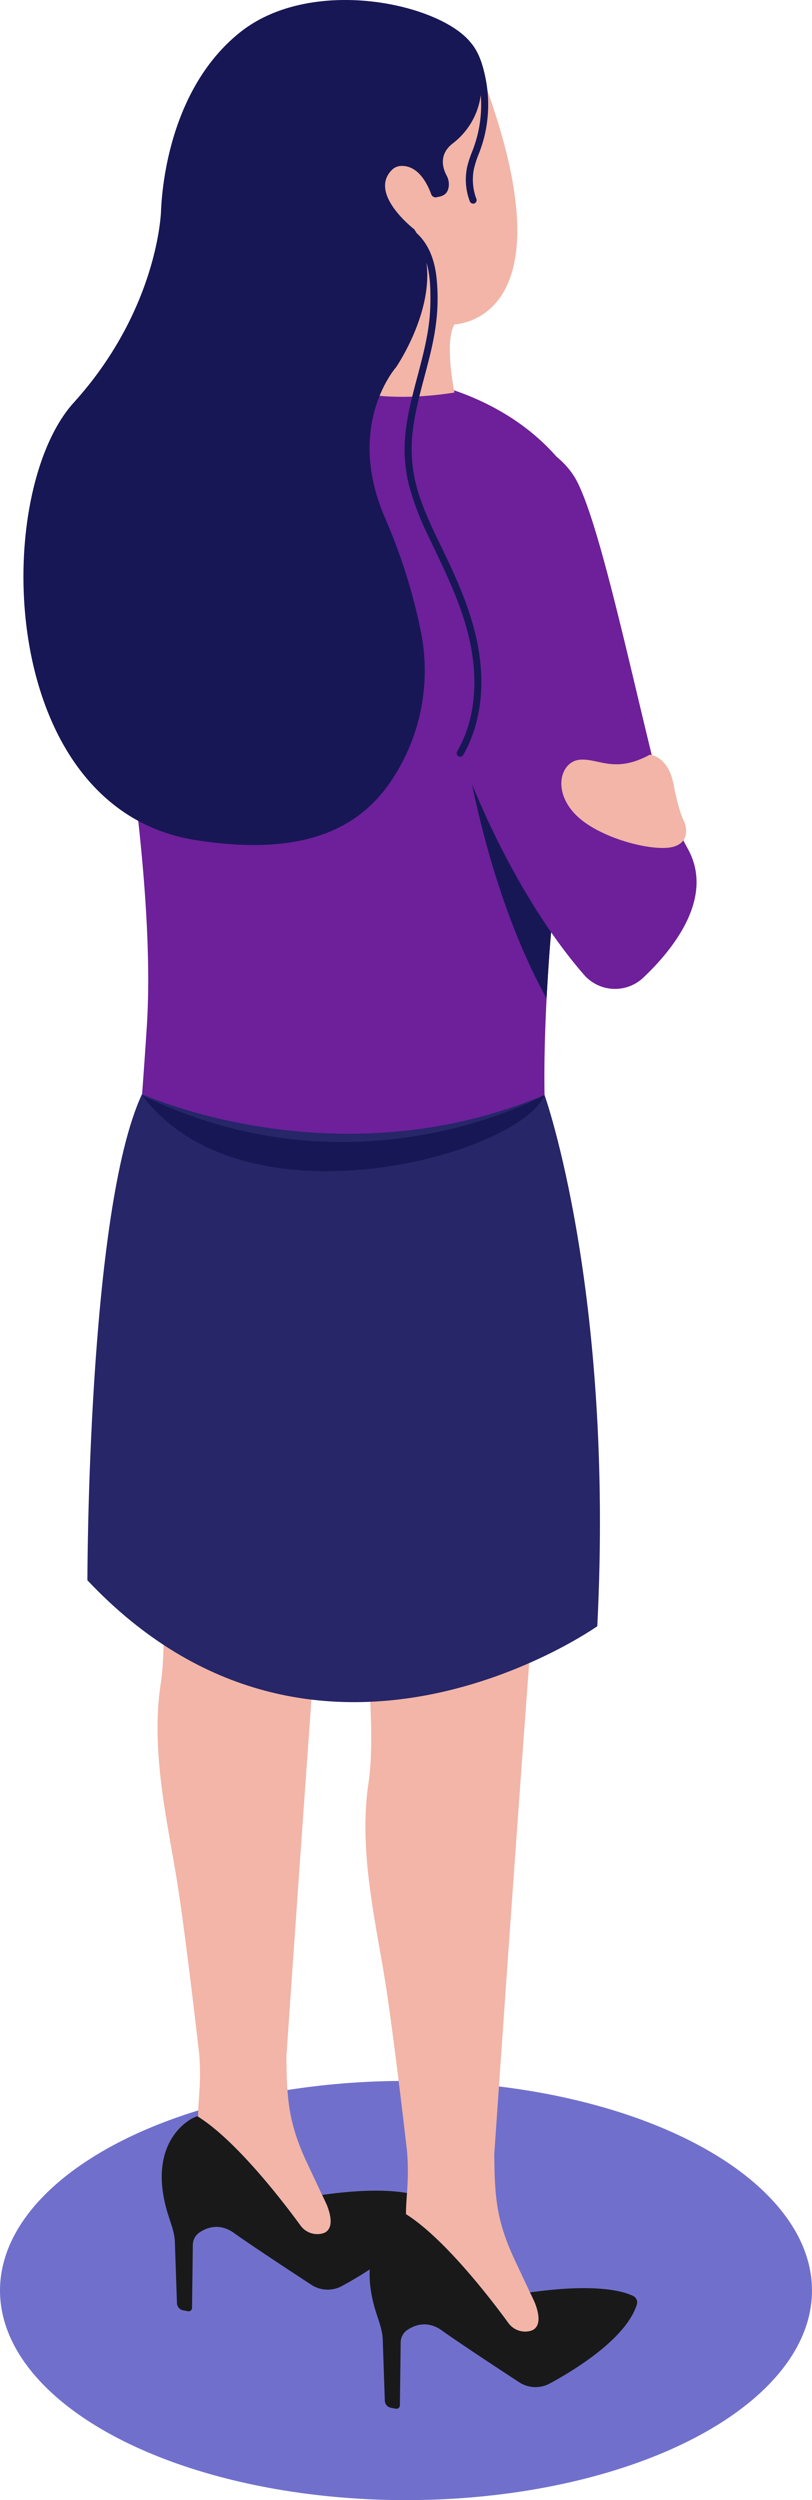 <svg xmlns="http://www.w3.org/2000/svg" width="370.658" height="1140.501" viewBox="0 0 370.658 1140.501">
  <g id="Woman" transform="translate(-1174.448 -1003.367)">
    <path id="Tracé_182" data-name="Tracé 182" d="M1313.958,1565.05l11.971,89.249s-1.53,19.543-1.456,18.592S1308.589,1613.619,1313.958,1565.05Z" fill="#3a3c49"/>
    <ellipse id="Ellipse_14" data-name="Ellipse 14" cx="185.329" cy="95.624" rx="185.329" ry="95.624" transform="translate(1174.448 1952.62)" fill="#7070cc"/>
    <path id="Tracé_183" data-name="Tracé 183" d="M1264.77,1968.819c-.952-.6-25.121,9.9-13.194,46.047,1.229,3.724,2.57,7.41,2.7,11.33l.947,27.838a3.414,3.414,0,0,0,2.78,3.239l2.261.426a1.549,1.549,0,0,0,1.837-1.5c.074-5.557.293-22.163.361-28.708a7.009,7.009,0,0,1,3.13-5.784c3.368-2.225,9.157-4.385,15.726.336,7.376,5.3,25.392,17.151,35.214,23.573a13.674,13.674,0,0,0,14,.582c11.962-6.49,34.8-20.6,39.73-36a3.272,3.272,0,0,0-1.675-3.934c-4.509-2.213-17.244-5.847-47.131-1.611,0,0,8.8,15.354-.389,17.54a9.291,9.291,0,0,1-9.542-3.727C1304.2,2008.418,1282.534,1979.955,1264.77,1968.819Z" fill="#191919"/>
    <path id="Tracé_184" data-name="Tracé 184" d="M1359.661,2013.285c-.953-.6-25.121,9.9-13.2,46.047,1.229,3.724,2.57,7.41,2.7,11.329l.947,27.839a3.413,3.413,0,0,0,2.779,3.238l2.262.427a1.549,1.549,0,0,0,1.836-1.5c.074-5.556.293-22.163.362-28.707a7.009,7.009,0,0,1,3.129-5.784c3.368-2.226,9.158-4.386,15.727.335,7.375,5.3,25.392,17.151,35.213,23.573a13.674,13.674,0,0,0,14,.582c11.963-6.489,34.805-20.6,39.73-36a3.272,3.272,0,0,0-1.674-3.933c-4.509-2.213-17.244-5.848-47.131-1.612,0,0,8.8,15.355-.389,17.54a9.294,9.294,0,0,1-9.543-3.726C1399.086,2052.883,1377.424,2024.42,1359.661,2013.285Z" fill="#191919"/>
    <path id="Tracé_185" data-name="Tracé 185" d="M1265.365,1940.181c1.094,13.968-.553,20.878-.475,28.754v0c0,.031,0,.065,0,.1.039-.009.059-.016.088-.023,17.747,11.173,39.35,39.557,46.673,49.587a9.4,9.4,0,0,0,9.542,3.726,7.648,7.648,0,0,0,1.611-.533c3.995-2.219,2.554-8.214.888-12.438l-9.495-20.2c-8.026-17.441-8.864-28.307-9.012-47.541,0,0,12.567-184.261,20.715-286.985,5.349,31.742,10.251,55.526,10.251,55.526s11.441,74.089,6.523,106.454c-4.678,30.794,3.255,63.141,7.713,91.353,3.826,24.207,9.866,76.683,9.866,76.683h0c1.095,13.967-.552,20.878-.475,28.753v0c0,.032,0,.065,0,.1.039-.009.059-.016.088-.024,17.747,11.174,39.349,39.557,46.672,49.588a9.4,9.4,0,0,0,9.543,3.726,7.665,7.665,0,0,0,1.61-.533c3.995-2.219,2.555-8.214.888-12.439l-9.495-20.2c-8.026-17.44-8.863-28.246-9.011-47.479v-.017s17.262-252.491,24.442-331.016c9.6-104.953-1.5-152.252-1.5-152.252s-46.447,26.275-110.37,20.7c-.153,3.042-.225,6.277-.225,9.671-.007-3.573.065-6.972.225-10.159l.6.048a207.114,207.114,0,0,1-73.971-20.625c-17.654,75.374,3.6,174.081,3.6,174.081s9.825,62.723,4.908,95.088c-4.679,30.793,3.254,63.141,7.713,91.352,3.825,24.207,9.873,77.269,9.873,77.269Z" fill="#f2b5a7"/>
    <path id="Tracé_186" data-name="Tracé 186" d="M1239.276,1502.977s1.657-22.431,2.283-33.014c4-67.67-15.423-170.694-15.423-170.694-27.124-190.952,76.846-145.006,76.846-145.006.307-.754,6.118,2.639,12.807,6.865a96.654,96.654,0,0,0,39.649,14.164c18.409,2.3,50.5,10.806,72.989,36.331,18.051,66.371,8.435,95.544,12.021,111.246,3,13.122-3.766,47.9-11.117,77.718-1.962,7.958-7.046,61.634-6.314,102.271C1423.017,1502.858,1337.751,1551.1,1239.276,1502.977Z" fill="#6d209a"/>
    <path id="Tracé_187" data-name="Tracé 187" d="M1381.891,1182.43s-4.762-23.063,0-31.049c3.276-.328,55.617-4.05,10.354-119.2,0,0-74.641-42.737-79.505,78.412,0,0,11.785,29.343,3.049,50.535C1317.6,1193.95,1381.891,1182.43,1381.891,1182.43Z" fill="#f2b5a7"/>
    <path id="Tracé_188" data-name="Tracé 188" d="M1426.023,1428.634l-41.271-97.612s8.257,71.854,39.2,127.823C1423.954,1458.845,1425.071,1437.873,1426.023,1428.634Z" fill="#171755"/>
    <path id="Tracé_189" data-name="Tracé 189" d="M1239.276,1502.489s88.633,40.417,183.741.369c0,0,31.8,89.024,24.08,242.353,0,0-127.706,90.443-232.751-20.959C1214.346,1724.252,1214.346,1555.65,1239.276,1502.489Z" fill="#262668"/>
    <path id="Tracé_190" data-name="Tracé 190" d="M1239.276,1502.977c46.615,62.073,172.552,27.172,183.741-.119C1423.017,1502.858,1337.751,1551.1,1239.276,1502.977Z" fill="#171755"/>
    <path id="Tracé_191" data-name="Tracé 191" d="M1488.432,1390.593a174.03,174.03,0,0,1-16.561-43.136c-12.113-49.553-25.822-113.065-35.9-127.637a37.974,37.974,0,0,0-34.495-16.432c-18.634,1.691-28.546,16.515-33.817,31.527a87.694,87.694,0,0,0-2.3,49.4c22.719,95.2,59.809,145.6,75.77,163.833l.136.155a18.774,18.774,0,0,0,26.9.981C1480.985,1437.165,1500.976,1413.217,1488.432,1390.593Z" fill="#6d209a"/>
    <path id="Tracé_192" data-name="Tracé 192" d="M1393.039,1073.466a65.814,65.814,0,0,0,2.28-6.927,61.351,61.351,0,0,0,.53-28.653c-1.146-5.187-2.761-10.459-6.147-14.648-.117-.145-.259-.267-.476-.558-14.5-17.95-72.929-30.521-105.407-4.4-35.512,28.556-35.752,80.966-35.923,82.41s-2.077,44.677-39.823,86.387-35.132,185.14,55.61,199.5c48.6,7.69,74-4.86,88.832-26.246a90.185,90.185,0,0,0,13.932-69.406,258.105,258.105,0,0,0-16.186-51.153c-18.484-42.468,4.947-68.827,4.947-68.827s16.96-24.578,13.914-47.753a35.013,35.013,0,0,1,.979,4.089,61.424,61.424,0,0,1,.8,9.758,102.687,102.687,0,0,1-.339,11.122c-1.637,17.569-8.782,34.07-10.885,51.57a68.731,68.731,0,0,0,1.561,25.389,129.074,129.074,0,0,0,8.727,22.76c7.137,15.162,14.792,30.063,18.6,46.505,3.54,15.283,3.666,32.031-2.811,46.586a56.74,56.74,0,0,1-2.664,5.226,1.608,1.608,0,0,0,2.774,1.622c8.073-14.037,9.681-30.782,7.283-46.577-2.588-17.04-9.709-32.848-17.167-48.231-3.657-7.543-7.334-15.113-9.976-23.085a67.174,67.174,0,0,1-3.578-24.95c.988-18.065,8.449-34.96,10.88-52.793a90.684,90.684,0,0,0,.368-22.486c-.775-6.659-2.793-13.16-7.317-18.255a23.218,23.218,0,0,0-1.75-1.759c-.33-.568-.671-1.133-1.039-1.691,0,0-21.029-16.14-10.3-27.037a6.157,6.157,0,0,1,3.729-1.845c3.379-.356,9.808.807,14.312,12.908a2.105,2.105,0,0,0,2.512,1.317l.01,0c1.272-.345,4.661-.4,5.4-4.515a8.38,8.38,0,0,0-.94-5.429c-1.548-2.893-3.9-9.457,2.868-14.625a33.26,33.26,0,0,0,12.752-22.059q.183,2.407.17,4.827a57.4,57.4,0,0,1-1.742,13.7,61.706,61.706,0,0,1-2.174,6.8,54,54,0,0,0-2.363,6.989,27.932,27.932,0,0,0,1.057,16.074,1.653,1.653,0,0,0,1.977,1.122,1.619,1.619,0,0,0,1.122-1.976,24.861,24.861,0,0,1-1.186-13.779A45.165,45.165,0,0,1,1393.039,1073.466Z" fill="#171755"/>
    <path id="Tracé_193" data-name="Tracé 193" d="M1471.12,1347.628s8.371.578,10.832,13.678,4.766,16.739,4.766,16.739,4.053,8.929-4.766,11.56-34.534-3.8-45.086-14.957-6.187-24.259,2.547-24.744S1455.159,1356.268,1471.12,1347.628Z" fill="#f2b5a7"/>
  </g>
</svg>
